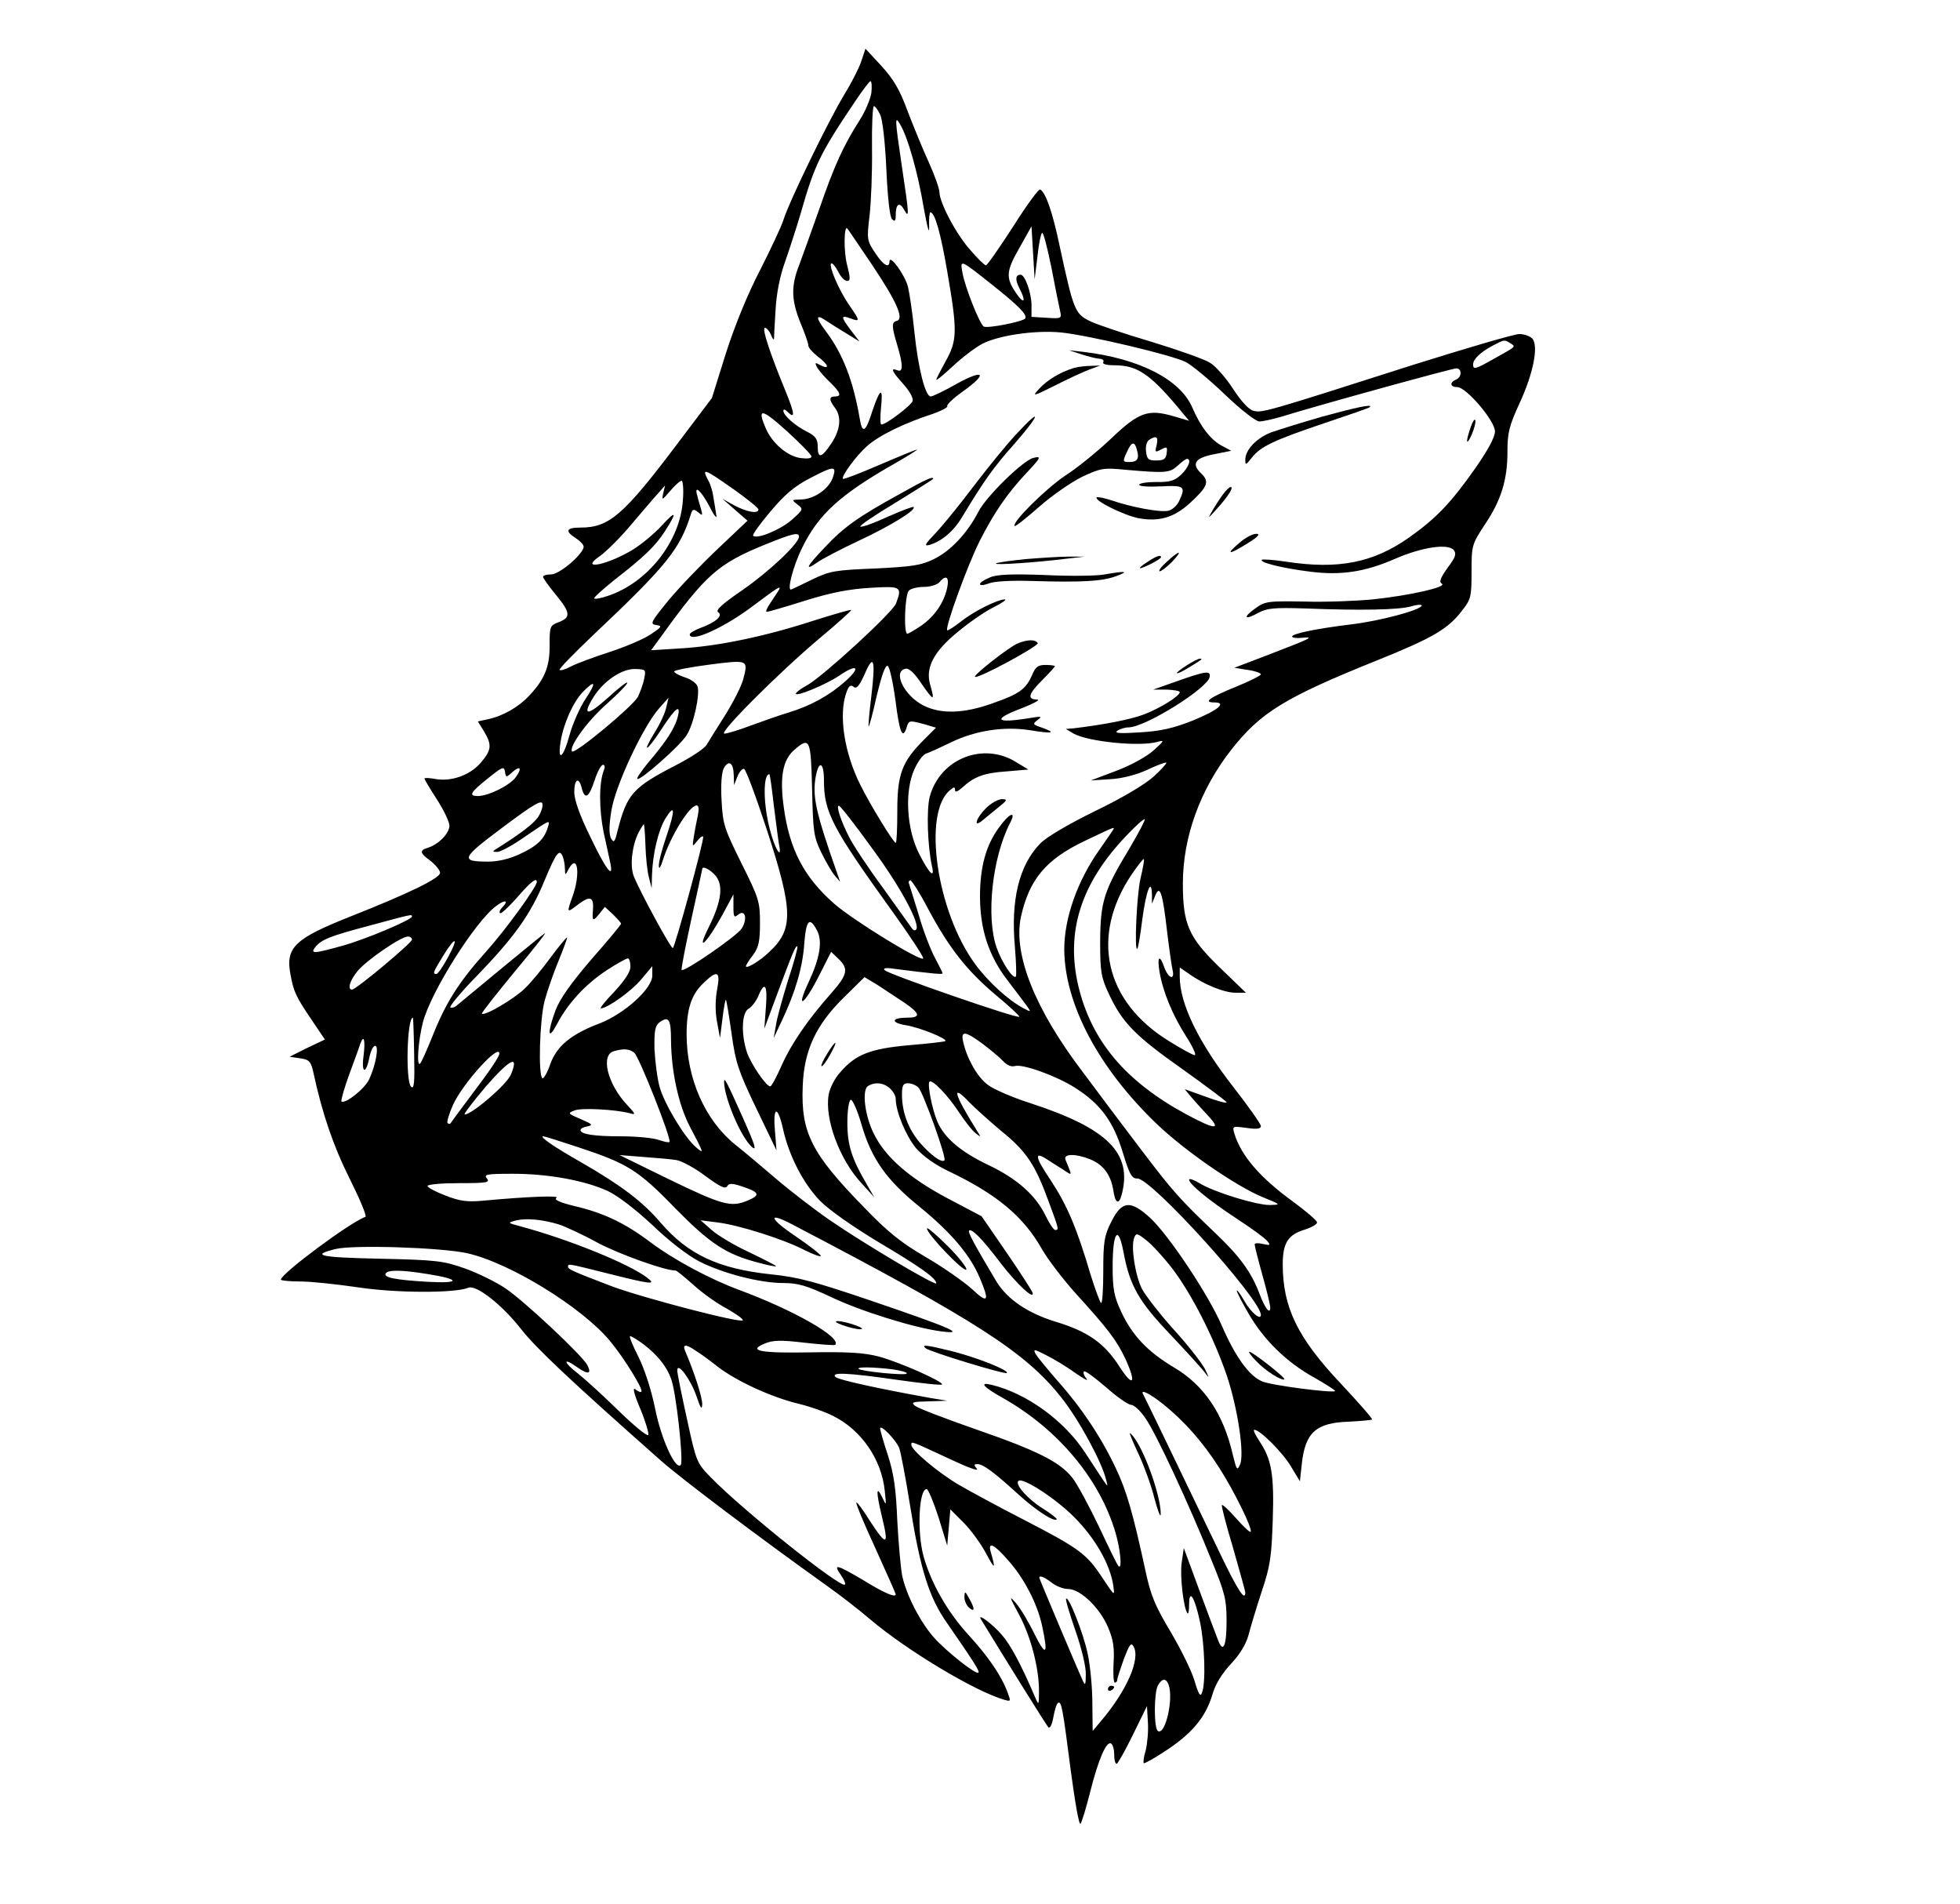 <?xml version="1.0" standalone="no"?>
<!DOCTYPE svg PUBLIC "-//W3C//DTD SVG 20010904//EN"
 "http://www.w3.org/TR/2001/REC-SVG-20010904/DTD/svg10.dtd">
<svg version="1.0" xmlns="http://www.w3.org/2000/svg"
 width="628pt" height="610pt" viewBox="0 0 628 610"
 preserveAspectRatio="xMidYMid meet">

<g transform="translate(0,610) scale(0.1,-0.1)"
fill="#000000" stroke="none">
<path d="M2760 5905 c-7 -22 -32 -71 -56 -110 -48 -79 -175 -339 -194 -400 -7
-22 -41 -94 -75 -161 -39 -75 -80 -175 -109 -265 l-45 -144 -111 -147 c-172
-228 -218 -268 -310 -268 -46 0 -51 -11 -15 -34 14 -9 25 -21 25 -27 0 -23
-77 -89 -104 -89 -14 0 -26 -3 -26 -8 0 -4 18 -29 40 -56 48 -58 50 -74 10
-89 -28 -11 -29 -13 -29 -73 1 -69 -16 -110 -65 -162 -34 -37 -85 -66 -133
-76 l-32 -7 20 -32 c26 -44 24 -60 -12 -102 -35 -39 -94 -60 -146 -50 -18 3
-33 4 -33 1 0 -3 18 -33 40 -67 22 -34 40 -72 40 -84 0 -24 -34 -59 -67 -70
-30 -9 -29 -17 7 -43 16 -13 30 -30 30 -38 0 -17 -98 -65 -285 -139 -182 -72
-211 -100 -194 -188 10 -54 17 -70 71 -149 l39 -58 -57 -27 -56 -28 33 -5 c30
-4 35 -10 43 -45 28 -130 63 -234 116 -340 33 -66 56 -121 51 -123 -46 -15
-271 -182 -271 -201 0 -3 28 -6 63 -6 34 0 118 -9 186 -19 119 -18 307 -19
352 -1 26 10 109 -56 169 -133 48 -61 156 -163 450 -423 65 -57 303 -237 534
-402 38 -27 99 -74 135 -105 117 -99 335 -230 429 -257 21 -6 21 -5 11 22 -20
55 -62 116 -126 186 -67 73 -120 166 -144 252 -21 78 -15 215 10 215 5 0 22
-41 38 -90 l28 -91 5 58 5 58 42 -42 c23 -23 56 -68 73 -100 28 -53 31 -51 14
7 -9 33 12 23 56 -28 52 -58 94 -140 109 -210 20 -93 13 -101 -24 -27 -19 39
-46 84 -60 100 -23 26 -21 21 10 -37 38 -70 65 -174 64 -248 0 -41 -1 -43 -11
-20 -46 108 -80 171 -108 203 -29 34 -80 72 -67 50 73 -120 210 -340 216 -346
5 -5 12 9 16 32 4 22 10 43 15 46 11 7 15 -16 41 -218 13 -97 26 -174 31 -169
4 4 18 50 31 102 26 103 52 164 67 155 6 -4 10 -19 10 -36 0 -16 3 -29 8 -29
4 1 27 42 52 93 l45 92 3 -52 c2 -29 -2 -69 -7 -90 -6 -20 -9 -39 -6 -41 2 -2
36 17 75 43 81 54 124 106 145 178 9 32 31 67 59 97 29 31 48 63 56 91 6 24
25 87 42 139 28 83 32 112 36 230 5 148 -4 196 -43 254 -13 20 -21 36 -16 36
18 0 91 -73 117 -117 l29 -48 6 55 c11 102 46 133 153 136 37 2 70 5 72 7 3 2
-43 54 -100 115 -138 146 -186 244 -186 382 0 68 17 95 70 111 22 7 40 17 40
23 0 6 -35 36 -76 66 -106 77 -167 147 -189 219 -7 24 -6 24 39 18 33 -5 46
-3 46 6 0 6 -39 62 -86 122 -114 146 -174 269 -174 357 l0 29 29 -20 c47 -34
113 -61 150 -61 l33 0 -85 82 c-99 96 -117 138 -117 268 0 148 55 300 154 427
95 121 171 168 469 288 179 72 228 101 273 161 27 34 29 44 29 123 0 84 1 87
42 150 53 78 73 144 73 234 0 60 5 82 39 156 44 95 61 182 41 206 -7 8 -26 15
-42 15 -16 0 -169 -45 -341 -99 -469 -150 -483 -154 -510 -147 -15 3 -39 29
-66 70 -23 36 -56 73 -74 84 -17 11 -102 41 -187 67 -85 25 -174 55 -197 66
-49 24 -53 34 -98 242 -23 109 -44 169 -62 180 -5 3 -44 -51 -87 -119 -44 -68
-83 -124 -87 -124 -4 0 -26 21 -49 48 -45 49 -100 153 -100 187 0 10 -15 53
-34 95 -19 41 -49 115 -68 164 -25 69 -45 102 -84 145 l-51 55 -13 -39z m32
-102 c-3 -20 -19 -59 -37 -87 -53 -83 -82 -147 -129 -283 -25 -70 -54 -152
-65 -181 -27 -68 -26 -113 4 -187 14 -33 25 -65 25 -72 0 -7 14 -22 30 -35 34
-25 41 -44 9 -28 -18 10 -19 9 -11 -7 6 -10 24 -31 41 -47 34 -33 39 -46 16
-46 -19 0 -19 -11 0 -36 22 -29 18 -70 -11 -114 -32 -48 -44 -50 -44 -10 0 23
-7 33 -32 46 -39 19 -78 53 -78 68 0 6 5 5 12 -2 26 -26 25 -9 -3 60 -52 126
-79 208 -68 208 5 0 14 -10 19 -22 5 -13 9 -18 10 -13 0 6 2 47 5 93 3 53 14
109 31 155 14 40 36 108 49 152 45 157 61 191 174 359 24 36 47 66 50 66 4 0
5 -17 3 -37z m28 -70 c8 -17 16 -89 20 -176 4 -90 11 -152 18 -159 9 -9 12 -6
12 13 0 36 12 44 27 17 17 -31 16 -16 -7 137 -23 156 -24 168 -5 135 24 -41
56 -153 75 -267 11 -61 18 -87 17 -60 -1 26 1 47 4 47 14 0 33 -65 55 -195 32
-186 31 -216 -6 -282 -16 -29 -30 -56 -30 -59 0 -4 24 16 53 43 30 28 72 60
95 72 53 27 169 44 252 36 87 -9 355 -72 400 -95 19 -10 76 -57 125 -104 51
-49 99 -86 110 -86 11 0 43 7 70 15 119 37 548 155 561 155 19 0 18 -29 -1
-36 -21 -9 -19 -24 4 -24 29 0 121 -108 121 -142 0 -18 -22 -59 -61 -115 -79
-113 -127 -163 -213 -224 -116 -82 -228 -104 -397 -78 -39 6 -73 8 -76 6 -8
-9 66 -27 153 -38 101 -13 178 -1 274 41 85 37 169 50 188 28 9 -12 6 -23 -20
-57 -23 -33 -28 -45 -18 -51 17 -10 -99 -37 -221 -50 -52 -5 -150 -9 -219 -7
-117 2 -127 1 -158 -22 -41 -29 -35 -39 10 -14 28 15 50 17 148 14 180 -7 302
-5 343 7 20 6 35 6 32 1 -10 -15 -134 -48 -225 -59 -115 -14 -190 -30 -190
-39 0 -4 15 -6 33 -4 40 4 30 -1 -113 -56 l-105 -40 43 -7 c23 -3 42 -10 42
-14 0 -4 -36 -22 -80 -40 -84 -34 -106 -50 -70 -50 43 0 13 -25 -68 -58 -63
-25 -103 -34 -170 -38 -63 -4 -83 -3 -72 5 8 6 25 11 36 11 53 0 255 126 260
162 3 21 -12 19 -116 -18 l-65 -23 43 0 c23 -1 42 -4 42 -8 0 -13 -65 -53
-116 -72 -42 -16 -131 -33 -224 -44 l-25 -2 25 -15 c47 -26 214 -43 270 -26
22 6 20 3 -13 -27 -22 -20 -72 -48 -120 -66 l-82 -31 62 4 c38 2 84 14 119 30
31 15 59 25 61 23 2 -2 -16 -22 -40 -44 -27 -25 -101 -69 -188 -111 -86 -42
-157 -84 -176 -104 -68 -70 -95 -181 -81 -333 4 -49 5 -91 3 -93 -9 -10 -45
45 -62 93 -34 99 -14 287 43 398 22 42 -2 33 -36 -15 -41 -56 -60 -126 -60
-219 0 -106 28 -191 88 -269 26 -34 54 -71 62 -82 14 -20 14 -21 -10 -8 -48
25 -113 84 -155 141 -124 168 -170 485 -81 558 13 11 16 11 16 0 0 -8 8 -5 23
8 38 35 69 47 142 52 l70 6 -38 23 c-106 67 -245 12 -278 -110 -11 -42 -7
-158 7 -222 10 -43 -8 -26 -42 41 -39 78 -46 197 -15 267 11 25 28 49 38 52
10 3 45 19 78 35 79 39 172 53 255 40 72 -12 87 -9 39 8 -31 10 -31 12 -14 25
16 12 12 12 -31 5 -107 -17 -115 -3 -16 34 37 15 57 26 45 26 -33 1 -28 18 17
63 22 22 40 42 40 44 0 2 -13 4 -30 4 -24 0 -32 -6 -43 -32 -20 -46 -41 -61
-127 -91 -92 -33 -165 -35 -221 -7 -63 32 -100 110 -57 118 11 2 29 -15 52
-50 38 -55 42 -55 26 0 -15 54 12 105 89 168 36 30 88 66 115 79 28 14 43 25
35 25 -24 -1 -99 -38 -140 -71 -22 -17 -42 -30 -44 -28 -8 8 66 211 104 286
45 89 88 152 149 217 48 51 50 56 22 49 -33 -9 -150 -123 -175 -172 -35 -68
-89 -126 -143 -152 -40 -20 -69 -24 -187 -30 -128 -5 -146 -8 -200 -34 -33
-16 -64 -31 -69 -33 -16 -8 4 72 34 133 52 107 122 171 298 271 42 24 74 44
70 44 -3 0 -57 -22 -120 -49 -62 -27 -115 -47 -117 -45 -7 7 42 74 77 105 38
34 120 74 210 103 28 10 50 21 47 25 -2 5 20 26 50 47 81 58 69 73 -19 25 -40
-23 -78 -41 -84 -41 -17 0 -40 89 -52 205 -6 61 -16 127 -21 147 -10 38 -58
104 -59 81 0 -24 -20 -13 -46 27 -26 39 -27 43 -18 118 5 42 9 139 8 215 -1
75 2 137 6 137 4 0 13 -12 20 -27z m-26 -481 c79 -118 104 -174 79 -180 -17
-4 -16 -18 2 -78 19 -64 19 -88 0 -80 -23 9 -18 -3 20 -45 21 -24 32 -45 29
-54 -6 -15 -85 -75 -100 -75 -4 0 -4 25 -1 56 7 66 -3 61 -28 -13 -21 -67 -32
-74 -40 -26 -21 123 -54 209 -109 282 -34 45 -33 57 2 33 15 -10 45 -29 67
-42 l39 -24 -27 35 c-33 44 -34 51 -2 39 32 -12 31 -8 -5 44 -33 48 -65 124
-57 132 3 3 13 -8 22 -25 8 -17 21 -31 29 -31 11 0 11 9 0 52 -11 42 -10 128
1 116 2 -2 37 -54 79 -116z m530 26 c4 39 11 74 15 76 4 3 17 -48 30 -112 12
-64 25 -127 28 -140 5 -22 3 -23 -43 -20 l-49 3 0 40 c-1 39 -21 95 -35 95
-16 0 -18 -15 -5 -41 24 -45 17 -57 -10 -17 -33 49 -32 69 13 147 l37 66 5
-85 5 -85 9 73z m-144 -91 c84 -67 112 -95 105 -107 -6 -10 -121 -33 -133 -26
-13 8 -59 123 -68 171 -8 45 -10 46 96 -38z m1660 -187 c17 -11 19 -9 -51 -48
-64 -36 -69 -37 -69 -19 0 17 25 40 65 61 35 18 35 19 55 6z m-2240 -362 c0
-7 -14 -8 -37 -5 -42 7 -89 48 -109 94 -29 67 -15 66 66 -7 44 -40 80 -77 80
-82z m68 -69 c-13 -36 -61 -69 -103 -69 -29 -1 -29 -1 -10 -16 20 -15 19 -16
-19 -50 -37 -32 -111 -62 -123 -50 -3 3 22 38 56 78 45 54 78 81 124 105 80
42 89 42 75 2z m-315 -38 c42 -30 77 -58 77 -63 0 -15 -38 -8 -77 13 l-38 21
40 -35 40 -35 -95 -90 c-52 -49 -123 -123 -158 -165 -57 -70 -60 -76 -40 -79
21 -3 19 -6 -17 -30 -22 -15 -81 -40 -130 -56 -50 -16 -106 -37 -124 -46 -18
-10 -35 -15 -38 -12 -3 3 46 53 108 112 235 222 278 275 313 388 5 16 9 16 23
5 14 -12 15 -11 9 11 -4 14 -10 33 -12 43 -11 36 13 15 39 -35 15 -30 25 -42
22 -28 -2 14 -6 39 -9 56 -2 17 -9 41 -15 52 -24 45 -19 44 82 -27z m-165 -33
c-8 -132 -113 -265 -241 -307 -21 -7 -40 -11 -43 -8 -3 2 26 28 63 58 99 77
132 109 164 158 40 63 36 68 -12 16 -22 -24 -62 -57 -87 -73 -83 -52 -182 -72
-108 -22 19 14 64 58 98 99 35 41 73 86 86 100 l23 26 -6 -25 c-5 -24 -4 -23
22 7 15 18 32 33 37 33 4 0 7 -28 4 -62z m372 -117 c0 -22 -98 -114 -181 -171
-67 -46 -87 -65 -78 -71 17 -11 -8 -33 -58 -51 -18 -7 -33 -16 -33 -20 0 -29
113 22 208 95 75 56 87 64 77 46 -5 -8 -17 -26 -27 -41 -11 -16 -16 -28 -11
-28 4 0 60 16 123 36 83 26 141 37 208 41 100 6 103 4 83 -50 -11 -29 -229
-229 -283 -261 -21 -11 -38 -24 -38 -28 0 -11 96 29 138 57 58 40 72 29 22
-16 -51 -46 -112 -80 -185 -102 -27 -8 -81 -27 -119 -41 -37 -14 -76 -26 -85
-26 -21 0 178 199 307 307 56 47 101 87 99 89 -1 2 -57 -14 -123 -35 -154 -50
-304 -81 -423 -88 l-95 -6 33 45 c142 197 182 233 336 295 84 34 105 39 105
24z m475 -163 c-10 -48 -40 -92 -83 -122 -21 -14 -41 -26 -45 -26 -12 0 -8
125 5 138 7 7 29 12 49 12 20 0 42 7 49 15 21 25 32 17 25 -17z m-654 -295
c-6 -22 -32 -73 -57 -113 -26 -41 -53 -84 -60 -96 -7 -12 -50 -40 -96 -64
-140 -72 -159 -93 -189 -210 -9 -38 -12 -41 -21 -26 -7 13 -7 41 1 90 13 80
100 266 152 326 l31 35 -7 -30 c-3 -16 -19 -52 -36 -79 -45 -73 -28 -66 21 9
46 71 64 83 50 33 -11 -35 -36 -74 -94 -142 -21 -26 -37 -49 -34 -51 8 -8 138
107 158 140 23 36 43 130 35 156 -3 10 -21 23 -40 29 -19 6 -35 15 -35 19 0 4
51 14 113 22 125 16 125 16 108 -48z m410 -60 c-6 -48 -9 -88 -8 -90 2 -1 14
43 26 98 15 62 27 99 35 96 6 -2 17 -51 25 -110 13 -104 23 -128 36 -87 7 23
8 23 57 10 l37 -11 -39 -39 c-70 -70 -85 -110 -85 -227 0 -57 -2 -103 -5 -103
-7 0 -82 122 -114 187 -51 102 -69 222 -45 292 8 24 14 29 24 21 9 -8 18 2 36
42 29 67 35 45 20 -79z m-727 63 c-3 -17 -13 -43 -20 -58 -16 -30 -201 -184
-211 -175 -12 13 50 99 112 153 36 32 65 62 65 67 0 5 -28 -17 -62 -48 -66
-59 -84 -59 -47 1 32 52 91 92 134 91 34 -1 35 -2 29 -31z m-188 -65 c-18 -27
-41 -79 -51 -115 -20 -74 -39 -89 -29 -23 9 57 39 126 71 160 41 42 45 32 9
-22z m726 -288 c3 -136 5 -153 29 -203 15 -30 34 -64 44 -75 l17 -20 -7 20
c-72 204 -83 255 -71 319 10 52 26 44 26 -13 0 -103 25 -151 223 -426 54 -75
97 -141 95 -145 -5 -13 -226 123 -285 175 -97 85 -144 175 -162 311 -13 95 -3
150 34 182 50 43 53 35 57 -125z m-251 44 l1 -32 11 28 c6 15 16 26 21 24 6
-2 39 -91 74 -198 84 -258 85 -317 5 -390 -29 -28 -73 -54 -73 -44 0 3 10 20
23 36 18 25 22 44 22 102 0 68 -3 79 -59 191 -55 111 -60 125 -64 201 -3 51 0
90 7 104 16 28 31 18 32 -22z m-710 9 c25 23 33 14 12 -15 -18 -26 -86 -60
-121 -61 -32 0 -26 11 33 58 45 36 50 38 53 20 3 -19 4 -19 23 -2z m294 7
c-16 -39 -16 -123 -1 -199 10 -43 19 -89 22 -101 10 -51 -15 -17 -64 85 -35
71 -52 120 -52 145 0 42 15 50 24 12 10 -38 23 -30 41 25 9 28 21 50 27 50 6
0 7 -7 3 -17z m544 -110 c7 -54 14 -111 17 -128 11 -54 -14 -14 -30 51 -21 81
-21 174 -1 174 2 0 8 -44 14 -97z m-756 -42 c-17 -22 -53 -50 -129 -98 -17
-10 -17 -12 -2 -12 9 -1 45 18 80 42 94 64 91 63 83 36 -11 -37 -35 -60 -90
-85 -32 -15 -68 -24 -100 -24 -92 0 -88 10 46 110 99 74 125 89 127 75 2 -10
-5 -29 -15 -44z m513 7 c-4 -18 -10 -49 -13 -68 -5 -33 -5 -34 10 -15 8 11 17
18 20 15 5 -5 -89 -349 -97 -357 -5 -5 -109 187 -126 232 -12 33 -5 96 16 138
8 15 16 27 17 27 1 0 4 -30 5 -67 1 -38 6 -84 11 -103 l9 -35 1 41 c2 68 20
144 43 182 31 50 32 28 3 -58 -14 -40 -25 -83 -24 -94 0 -12 6 -4 13 19 24 76
85 175 108 175 7 0 8 -12 4 -32z m558 -105 c91 -123 157 -246 141 -261 -3 -4
-9 -2 -13 4 -4 6 -46 64 -93 130 -48 65 -97 139 -109 164 -26 51 -42 100 -32
99 4 0 52 -61 106 -136z m826 1 c-83 -137 -94 -171 -95 -299 0 -100 3 -115 28
-169 43 -92 84 -134 236 -241 77 -55 141 -103 141 -106 0 -4 -30 4 -67 18
l-67 24 19 -23 c11 -13 35 -40 54 -60 46 -49 26 -48 -69 3 -195 106 -303 235
-345 411 -41 174 9 329 153 480 30 32 57 56 60 54 2 -3 -20 -44 -48 -92z m-56
54 c-5 -7 -22 -33 -40 -58 -72 -101 -114 -221 -114 -321 1 -175 110 -381 297
-560 89 -85 252 -198 339 -234 59 -24 59 -24 22 -25 -44 0 -180 42 -225 70
-18 11 -33 16 -33 11 0 -14 63 -66 153 -125 46 -30 90 -62 97 -71 12 -14 10
-15 -13 -10 -15 4 -27 3 -27 -1 0 -5 11 -49 25 -99 14 -49 25 -96 25 -103 0
-25 -17 -3 -35 45 -26 68 -62 118 -141 193 -116 111 -134 131 -236 265 -54 71
-139 184 -188 250 -154 202 -224 378 -199 497 26 120 80 185 204 244 105 50
98 47 89 32z m-1760 -84 c3 -9 6 -25 6 -37 1 -22 1 -22 13 1 28 49 37 -18 12
-88 -20 -56 -20 -56 19 -26 36 27 49 23 46 -17 -3 -38 -1 -40 19 -16 l19 24
26 -24 c14 -14 26 -27 26 -30 0 -3 -43 -55 -95 -114 -66 -77 -100 -125 -115
-163 -27 -74 -25 -100 5 -44 35 67 92 128 159 172 32 21 63 38 68 38 4 0 8
-12 8 -26 0 -17 -17 -43 -51 -80 -29 -30 -48 -54 -44 -54 21 0 97 54 129 92
l36 43 0 -30 c0 -42 -89 -122 -168 -153 -93 -35 -138 -73 -159 -131 -9 -27
-21 -47 -25 -45 -14 9 -9 187 7 248 9 33 29 91 45 129 16 39 28 72 27 74 -2 1
-25 -27 -52 -63 -26 -36 -64 -82 -84 -101 -34 -33 -129 -89 -137 -80 -2 2 47
64 108 138 62 74 103 127 93 119 -17 -12 -218 -178 -278 -228 -9 -9 -20 -12
-24 -9 -3 4 34 49 84 100 121 125 174 199 218 307 38 91 48 103 59 74z m1850
-69 c-12 -54 -20 -235 -10 -224 3 2 10 45 16 94 12 90 29 136 31 80 l0 -30 10
25 c15 38 24 12 38 -110 7 -58 15 -115 18 -127 8 -34 -13 -28 -26 7 -15 44
-24 37 -16 -12 11 -65 42 -140 85 -207 22 -34 34 -61 28 -61 -6 0 -44 21 -84
46 -205 127 -251 335 -118 533 20 29 37 51 39 49 2 -2 -3 -30 -11 -63z m-1364
13 c29 -31 23 -83 -19 -168 -43 -86 -7 -53 44 40 l35 65 0 -39 c0 -33 2 -37
15 -26 23 19 31 -14 11 -45 -16 -24 -184 -140 -192 -132 -2 2 12 75 31 162 19
87 35 159 35 161 0 11 22 1 40 -18z m-570 -23 c0 -16 -100 -154 -164 -225 -86
-96 -128 -162 -171 -271 -18 -44 -35 -83 -39 -86 -12 -12 -6 74 9 132 25 97
168 324 235 373 29 22 42 18 18 -6 -6 -6 -9 -14 -6 -17 3 -4 27 19 54 49 43
50 64 67 64 51z m1253 -85 c68 -127 124 -198 216 -276 45 -37 79 -69 77 -71
-6 -7 -419 136 -431 149 -7 7 3 9 35 4 118 -15 150 -18 150 -14 0 3 -11 25
-24 49 -13 24 -37 85 -51 134 -15 50 -30 96 -32 103 -3 6 -1 12 4 12 4 0 30
-40 56 -90z m-1653 -26 c0 -10 -146 -72 -221 -93 -93 -26 -106 -27 -89 -5 21
25 46 35 174 69 137 37 136 37 136 29z m1298 -45 c18 -34 9 -88 -27 -165 -43
-92 -15 -75 33 20 l39 77 23 -22 c34 -32 30 -51 -23 -111 -76 -86 -128 -162
-159 -232 -16 -36 -32 -66 -36 -66 -13 0 -60 69 -74 107 -20 58 -18 130 5 142
10 6 24 24 31 41 20 49 30 35 24 -37 l-5 -68 39 105 c54 145 62 163 67 158 2
-2 -11 -51 -30 -108 -18 -58 -36 -123 -39 -145 l-7 -40 26 55 c43 91 67 171
72 248 6 76 17 87 41 41z m-1298 -29 c0 -10 -179 -160 -192 -160 -16 0 -7 30
19 61 30 35 138 109 160 109 7 0 13 -4 13 -10z m114 -59 c-15 -28 -31 -51 -36
-51 -13 0 -10 6 23 60 40 65 50 58 13 -9z m864 -99 c-6 -31 -7 -69 -1 -103
l10 -54 8 63 c4 34 9 61 11 59 2 -2 10 -51 18 -108 13 -93 21 -118 79 -239
l65 -135 -5 63 c-7 79 9 82 26 5 19 -86 66 -176 119 -230 27 -28 107 -84 187
-132 135 -80 185 -116 185 -132 0 -10 -230 126 -339 201 -47 32 -125 92 -172
132 -47 40 -107 91 -134 112 -97 79 -155 212 -155 353 0 80 15 126 52 162 46
45 57 41 46 -17z m600 -44 c51 -35 53 -48 8 -48 -50 0 -53 -16 -4 -24 44 -7
134 -43 127 -51 -3 -2 -54 -8 -115 -13 -124 -11 -172 -29 -221 -86 -18 -19
-34 -51 -38 -73 -13 -78 35 -208 106 -284 l40 -44 -23 40 c-49 83 -63 127 -63
199 0 40 5 71 11 73 5 2 21 -33 34 -78 32 -111 80 -179 188 -266 98 -80 160
-152 191 -226 33 -77 27 -85 -26 -35 -27 24 -93 70 -148 102 -79 46 -121 80
-198 160 -167 171 -201 238 -195 386 4 115 42 197 133 286 l65 64 43 -26 c23
-15 61 -40 85 -56z m-1571 -165 c2 -90 0 -114 -10 -104 -18 18 -13 221 6 221
1 0 3 -53 4 -117z m823 44 c1 -99 24 -207 61 -277 45 -86 46 -88 19 -65 -37
32 -99 135 -116 191 -8 28 -15 84 -17 124 -1 60 2 74 17 86 29 20 36 9 36 -59z
m999 -11 c25 -19 55 -44 65 -55 12 -13 26 -19 37 -16 25 8 133 -31 193 -69 82
-52 123 -108 153 -206 22 -73 30 -86 47 -85 45 1 395 -386 396 -437 0 -19 -32
8 -52 43 -12 21 -23 37 -25 35 -2 -2 15 -35 37 -73 49 -85 122 -157 213 -207
37 -21 66 -40 65 -42 -8 -7 -204 18 -234 31 -41 17 -85 77 -129 178 -43 100
-170 290 -229 345 -64 59 -92 56 -126 -13 -22 -44 -25 -63 -25 -157 0 -58 -3
-104 -7 -102 -4 3 -19 44 -34 92 -44 149 -75 221 -126 299 -52 77 -56 97 -13
69 14 -9 37 -24 52 -33 30 -20 29 -22 7 32 -8 20 34 20 80 1 41 -17 65 -49 73
-98 6 -43 18 -49 27 -15 35 133 -44 212 -292 293 -57 18 -119 45 -137 59 -33
24 -67 84 -79 138 -8 36 6 35 63 -7z m-1984 -37 c-8 -59 8 -62 19 -4 4 19 12
35 18 35 13 0 2 -62 -19 -107 -14 -31 -78 -81 -89 -71 -2 3 9 43 26 89 17 46
33 90 35 97 11 30 16 8 10 -39z m867 9 c16 -13 121 -279 113 -286 -2 -3 -18 1
-36 7 -18 6 -71 11 -118 11 -90 0 -131 7 -131 20 0 5 10 10 23 12 18 4 15 7
-22 23 -42 18 -43 19 -20 28 23 9 131 3 177 -9 20 -6 19 -3 -9 27 -63 67 -86
161 -41 172 32 9 48 7 64 -5z m-432 -3 c0 -10 -32 -57 -95 -140 -33 -44 -61
-82 -62 -84 -2 -2 -6 -2 -9 2 -3 3 5 30 18 59 32 69 148 197 148 163z m37 -67
c-13 -32 -125 -128 -148 -128 -5 0 26 40 68 90 78 89 107 103 80 38z m1437
-123 c18 -27 41 -57 52 -65 18 -14 18 -14 3 10 -73 117 -82 151 -23 89 16 -17
62 -58 101 -91 82 -66 110 -109 153 -227 34 -91 33 -91 21 -91 -5 0 -19 21
-31 46 -32 66 -92 119 -185 163 -88 42 -140 87 -162 139 -17 41 -32 119 -25
127 9 9 61 -46 96 -100z m-222 78 c10 -9 18 -24 18 -33 0 -41 33 -119 65 -158
23 -26 61 -53 103 -73 157 -75 242 -146 302 -253 18 -31 64 -91 102 -134 109
-120 135 -154 164 -215 36 -79 25 -93 -19 -25 -47 74 -100 112 -201 143 -93
28 -159 73 -194 131 -71 119 -92 158 -87 162 8 8 42 -26 101 -104 51 -66 105
-117 103 -97 0 5 -37 62 -82 128 l-82 119 -110 58 c-122 65 -198 131 -235 206
-29 57 -39 140 -19 153 22 14 51 11 71 -8z m91 3 c15 -16 91 -226 83 -233 -9
-9 -44 17 -79 57 -37 44 -57 97 -57 154 0 29 4 36 19 36 11 0 26 -6 34 -14z
m-1087 -192 c154 -51 189 -72 307 -194 111 -113 163 -148 268 -175 29 -8 54
-13 56 -11 1 1 -37 21 -85 44 -48 22 -103 55 -122 72 l-35 31 55 -7 c66 -8
210 -53 279 -89 28 -14 51 -22 51 -18 -1 5 -37 33 -81 63 -85 57 -91 80 -11
38 591 -309 747 -409 862 -554 56 -70 130 -206 144 -264 7 -29 14 -37 -68 88
-67 102 -187 189 -299 216 -41 10 -27 -7 36 -42 177 -100 310 -259 361 -431
16 -54 22 -120 10 -108 -4 3 -32 61 -63 127 -32 67 -70 137 -85 156 -40 51
-112 87 -308 155 -98 34 -186 68 -195 75 -16 12 -10 14 42 15 l60 2 -55 9
c-167 30 -294 58 -303 67 -16 16 37 14 197 -9 77 -11 142 -18 144 -15 8 8
-141 74 -204 90 -46 12 -102 15 -215 13 -164 -3 -205 5 -149 28 26 11 50 12
127 3 52 -6 96 -9 99 -7 22 23 -132 111 -308 176 -94 35 -208 96 -283 152 -82
62 -151 95 -246 117 -45 11 -65 20 -56 26 12 8 -92 4 -233 -9 -52 -5 -76 -2
-122 16 -32 12 -58 26 -58 31 0 5 46 9 101 9 89 0 100 2 89 15 -11 13 -1 15
84 15 112 0 228 -21 303 -55 32 -15 87 -57 143 -109 54 -52 114 -98 151 -117
77 -39 195 -69 269 -69 47 0 74 -8 151 -44 96 -46 269 -100 356 -111 78 -10
33 10 -216 95 -191 65 -243 79 -332 88 -168 18 -265 64 -352 165 -58 68 -127
120 -252 192 -90 51 -139 85 -124 85 4 0 55 -16 115 -36z m311 -40 c18 -3 60
-26 93 -51 46 -34 64 -43 70 -33 6 10 15 10 46 0 58 -19 62 -28 19 -46 -53
-22 -80 -15 -257 71 l-153 75 75 -6 c41 -3 89 -7 107 -10z m-377 -206 c19 -6
76 -32 125 -59 70 -37 215 -89 250 -89 3 0 29 -21 58 -47 30 -27 77 -60 106
-75 28 -16 51 -32 51 -37 0 -12 -315 70 -418 108 -123 47 -142 55 -142 63 0
11 -2 11 130 -22 135 -34 154 -36 125 -14 -57 45 -253 124 -405 165 -45 12
-45 12 -15 20 33 7 82 3 135 -13z m1968 -144 c61 -81 131 -218 173 -341 35
-105 57 -252 42 -285 -9 -20 -11 -17 -23 32 -30 131 -92 223 -189 280 -84 50
-134 103 -169 179 -22 47 -27 71 -27 143 0 113 18 137 35 46 20 -107 49 -157
149 -262 53 -56 104 -112 114 -126 12 -17 11 -12 -3 16 -12 22 -57 79 -101
127 -43 48 -88 106 -100 128 -22 44 -36 136 -25 164 6 16 10 15 39 -8 17 -13
56 -55 85 -93z m-2263 52 c137 -30 369 -173 459 -281 45 -54 108 -156 101
-163 -2 -3 -11 1 -20 8 -9 7 -3 -17 17 -64 17 -41 28 -79 25 -83 -4 -4 -47 31
-95 78 -48 47 -106 100 -130 119 -48 37 -50 54 -2 20 34 -24 47 -22 32 7 -17
32 -206 209 -264 247 -30 20 -89 49 -129 63 -68 24 -90 27 -272 31 -194 4
-223 11 -142 31 56 14 336 5 420 -13z m-126 -67 c108 -17 108 -31 1 -25 -104
6 -143 14 -134 27 7 12 54 11 133 -2z m694 -226 c43 -33 73 -70 87 -109 16
-40 41 -267 31 -277 -17 -17 -63 85 -82 181 -12 59 -33 124 -53 165 -19 37
-31 67 -27 67 4 0 24 -12 44 -27z m168 -21 c15 -9 46 -32 70 -51 59 -45 169
-96 255 -117 38 -9 89 -27 114 -40 90 -45 155 -139 165 -241 5 -48 5 -48 -9
-18 -19 38 -19 16 -1 -60 24 -98 17 -101 -39 -15 -21 34 -40 59 -42 57 -3 -2
25 -69 61 -147 36 -79 65 -145 65 -147 0 -12 -37 4 -107 47 -85 50 -95 52 -67
12 9 -13 14 -25 11 -28 -12 -13 -326 237 -429 343 -46 47 -47 50 -77 188 -17
77 -31 146 -31 155 0 29 42 -27 61 -81 14 -41 18 -47 19 -27 0 23 -25 101 -55
171 -9 22 3 22 36 -1z m1214 -70 c28 -19 44 -28 36 -18 -8 9 -11 19 -8 23 4 3
35 -20 71 -51 35 -31 71 -56 80 -56 9 0 30 -19 46 -43 33 -46 140 -276 213
-458 42 -102 47 -124 47 -192 0 -81 -11 -105 -28 -59 -6 15 -33 87 -60 160
l-49 133 -7 -48 c-6 -44 7 -149 19 -161 3 -3 5 10 5 28 0 53 18 24 35 -56 15
-72 19 -196 6 -227 -5 -14 -11 -4 -24 40 -10 33 -45 103 -77 157 -49 82 -63
115 -80 195 -40 185 -61 257 -95 328 -46 98 -110 194 -185 278 -34 39 -66 78
-72 88 -8 16 -5 16 34 -4 24 -12 66 -37 93 -57z m-588 12 c29 -4 51 -10 48
-14 -4 -7 -145 7 -154 15 -6 7 45 6 106 -1z m870 -112 c67 -54 126 -120 179
-203 47 -73 109 -198 101 -206 -3 -2 -23 17 -46 43 -23 26 -43 45 -46 43 -2
-3 14 -65 36 -138 21 -74 39 -138 39 -142 0 -31 -25 8 -83 129 -134 278 -239
497 -244 505 -11 19 20 4 64 -31z m-846 -140 c5 -13 21 -97 35 -185 33 -206
61 -295 119 -377 83 -120 105 -154 100 -158 -7 -8 -103 68 -143 113 -44 50
-87 134 -101 196 -5 24 -12 104 -16 177 -4 102 -11 151 -30 210 -14 42 -25 81
-25 86 0 16 51 -37 61 -62z m163 -36 c55 -26 93 -40 86 -31 -10 12 -10 15 2
15 18 0 53 -26 131 -97 56 -51 114 -89 123 -80 2 2 -18 18 -45 35 -47 29 -90
77 -78 88 13 13 118 -55 178 -115 68 -68 116 -152 126 -220 5 -35 5 -35 -35
25 -50 76 -72 93 -252 186 -80 41 -174 92 -210 113 -67 40 -150 110 -150 127
0 12 -3 13 124 -46z m326 -396 c14 -11 37 -20 52 -20 39 0 101 -59 128 -122
17 -40 21 -65 18 -115 -2 -35 0 -63 4 -63 4 0 8 4 8 10 0 5 10 35 21 66 18 46
23 54 31 40 23 -40 -22 -143 -106 -241 l-25 -30 -1 90 c0 50 -7 121 -15 158
-14 66 -61 185 -69 176 -3 -2 11 -48 30 -103 19 -54 34 -116 33 -139 0 -33 -2
-38 -9 -22 -22 48 -140 328 -140 331 0 9 17 2 40 -16z m374 -326 c17 -44 -10
-164 -34 -149 -13 8 -13 121 0 146 13 23 26 24 34 3z"/>
<path d="M3465 4965 c22 -7 48 -14 58 -14 10 -1 15 -5 12 -11 -4 -6 10 -10 34
-10 73 0 113 -26 202 -131 l39 -47 -51 15 c-80 23 -110 13 -198 -71 -42 -40
-108 -94 -147 -119 -63 -42 -173 -151 -163 -162 3 -2 38 26 79 62 41 36 103
79 138 96 60 28 68 29 140 22 126 -11 140 -10 165 13 13 12 26 22 30 22 16 0
5 -28 -19 -51 -21 -19 -36 -24 -80 -23 -30 0 -54 -4 -54 -9 0 -5 31 -7 70 -5
75 4 80 0 58 -47 -6 -14 -22 -28 -34 -31 -25 -6 -114 10 -182 33 -24 8 -46 12
-48 10 -10 -10 88 -58 134 -67 65 -12 113 2 163 47 58 53 65 70 39 95 -34 32
-22 51 40 63 l55 11 -30 16 c-36 19 -69 62 -95 123 -39 90 -171 157 -350 178
l-45 5 40 -13z m241 -291 c-6 -23 -5 -24 14 -14 19 10 21 9 18 -12 -2 -18 -9
-23 -33 -23 -26 0 -30 4 -33 29 -2 16 2 32 10 37 23 15 30 10 24 -17z m-63
-16 c8 -27 1 -38 -24 -38 -22 0 -23 1 -7 35 14 31 24 32 31 3z"/>
<path d="M3440 4921 c-43 -13 -84 -38 -110 -66 -24 -26 -22 -26 50 10 41 21
91 44 110 51 l35 13 -30 -1 c-16 0 -41 -3 -55 -7z"/>
<path d="M4235 4765 c-66 -19 -139 -42 -162 -50 -47 -18 -83 -56 -83 -88 0
-18 2 -17 21 7 28 36 71 56 234 111 77 26 142 48 144 51 11 11 -44 -1 -154
-31z"/>
<path d="M3256 4709 c-31 -33 -91 -107 -133 -162 -42 -56 -97 -124 -122 -151
-39 -41 -42 -47 -21 -41 38 12 75 43 101 86 71 118 102 162 169 237 84 96 90
122 6 31z"/>
<path d="M4712 4731 c-17 -48 -14 -63 4 -22 8 19 13 39 11 45 -2 6 -9 -5 -15
-23z"/>
<path d="M2880 4516 c-129 -71 -176 -104 -237 -169 -59 -62 -67 -78 -25 -49
15 11 76 43 136 71 102 48 183 98 173 107 -2 2 -39 -12 -82 -31 -43 -20 -82
-34 -88 -32 -6 2 45 36 111 76 67 41 122 76 122 77 0 9 -21 0 -110 -50z"/>
<path d="M3919 4517 c-9 -12 -24 -35 -34 -52 -16 -28 -16 -28 14 5 37 41 55
70 44 70 -4 0 -15 -11 -24 -23z"/>
<path d="M3970 4360 c-45 -38 -33 -38 28 0 34 21 41 30 27 30 -12 0 -36 -13
-55 -30z"/>
<path d="M3738 4300 c-18 -16 -28 -30 -22 -30 5 0 23 14 39 30 37 39 25 39
-17 0z"/>
<path d="M3286 4309 c-49 -5 -92 -11 -95 -14 -6 -6 126 3 224 15 l60 7 -50 0
c-27 0 -90 -4 -139 -8z"/>
<path d="M3675 4299 c-16 -10 -26 -19 -22 -19 11 0 67 29 67 35 0 9 -15 4 -45
-16z"/>
<path d="M3540 4260 c-25 -5 -111 -6 -192 -2 -107 4 -155 2 -177 -8 -17 -7
-31 -16 -31 -21 0 -5 12 -4 28 2 16 7 73 10 137 8 163 -5 226 -1 270 15 44 16
34 18 -35 6z"/>
<path d="M3261 4039 c-26 -10 -142 -101 -137 -107 8 -8 206 99 201 108 -8 12
-32 12 -64 -1z"/>
<path d="M3803 3969 c-46 -29 -41 -36 5 -8 46 28 47 29 36 29 -5 0 -24 -10
-41 -21z"/>
<path d="M3159 3511 c-32 -32 -42 -65 -11 -39 9 8 32 26 50 41 30 24 31 27 12
27 -12 0 -35 -13 -51 -29z"/>
<path d="M2320 2634 c1 -52 54 -177 89 -208 17 -15 10 7 -29 94 -51 114 -60
132 -60 114z"/>
<path d="M2650 2724 c-12 -19 -20 -37 -18 -39 2 -3 15 13 27 35 28 50 21 53
-9 4z"/>
<path d="M2970 2165 c0 -18 117 -140 126 -132 4 4 -22 38 -59 75 -37 37 -67
62 -67 57z"/>
<path d="M4026 1739 c28 -30 82 -64 89 -57 5 4 -102 88 -112 88 -4 0 6 -14 23
-31z"/>
<path d="M2700 1855 c19 -7 44 -13 55 -13 13 0 7 5 -15 13 -19 7 -44 13 -55
13 -13 0 -7 -5 15 -13z"/>
<path d="M2966 1781 c13 -11 254 -85 260 -79 8 8 -92 48 -173 69 -85 21 -102
23 -87 10z"/>
<path d="M3620 1508 c0 -3 13 -34 30 -70 16 -35 39 -97 49 -138 11 -41 20 -64
20 -50 1 52 -46 189 -83 242 -9 12 -16 20 -16 16z"/>
<path d="M3550 689 c0 -5 5 -7 10 -4 6 3 10 8 10 11 0 2 -4 4 -10 4 -5 0 -10
-5 -10 -11z"/>
<path d="M3090 984 c0 -12 7 -27 15 -34 19 -16 19 -3 0 30 -13 24 -14 24 -15
4z"/>
</g>
</svg>
